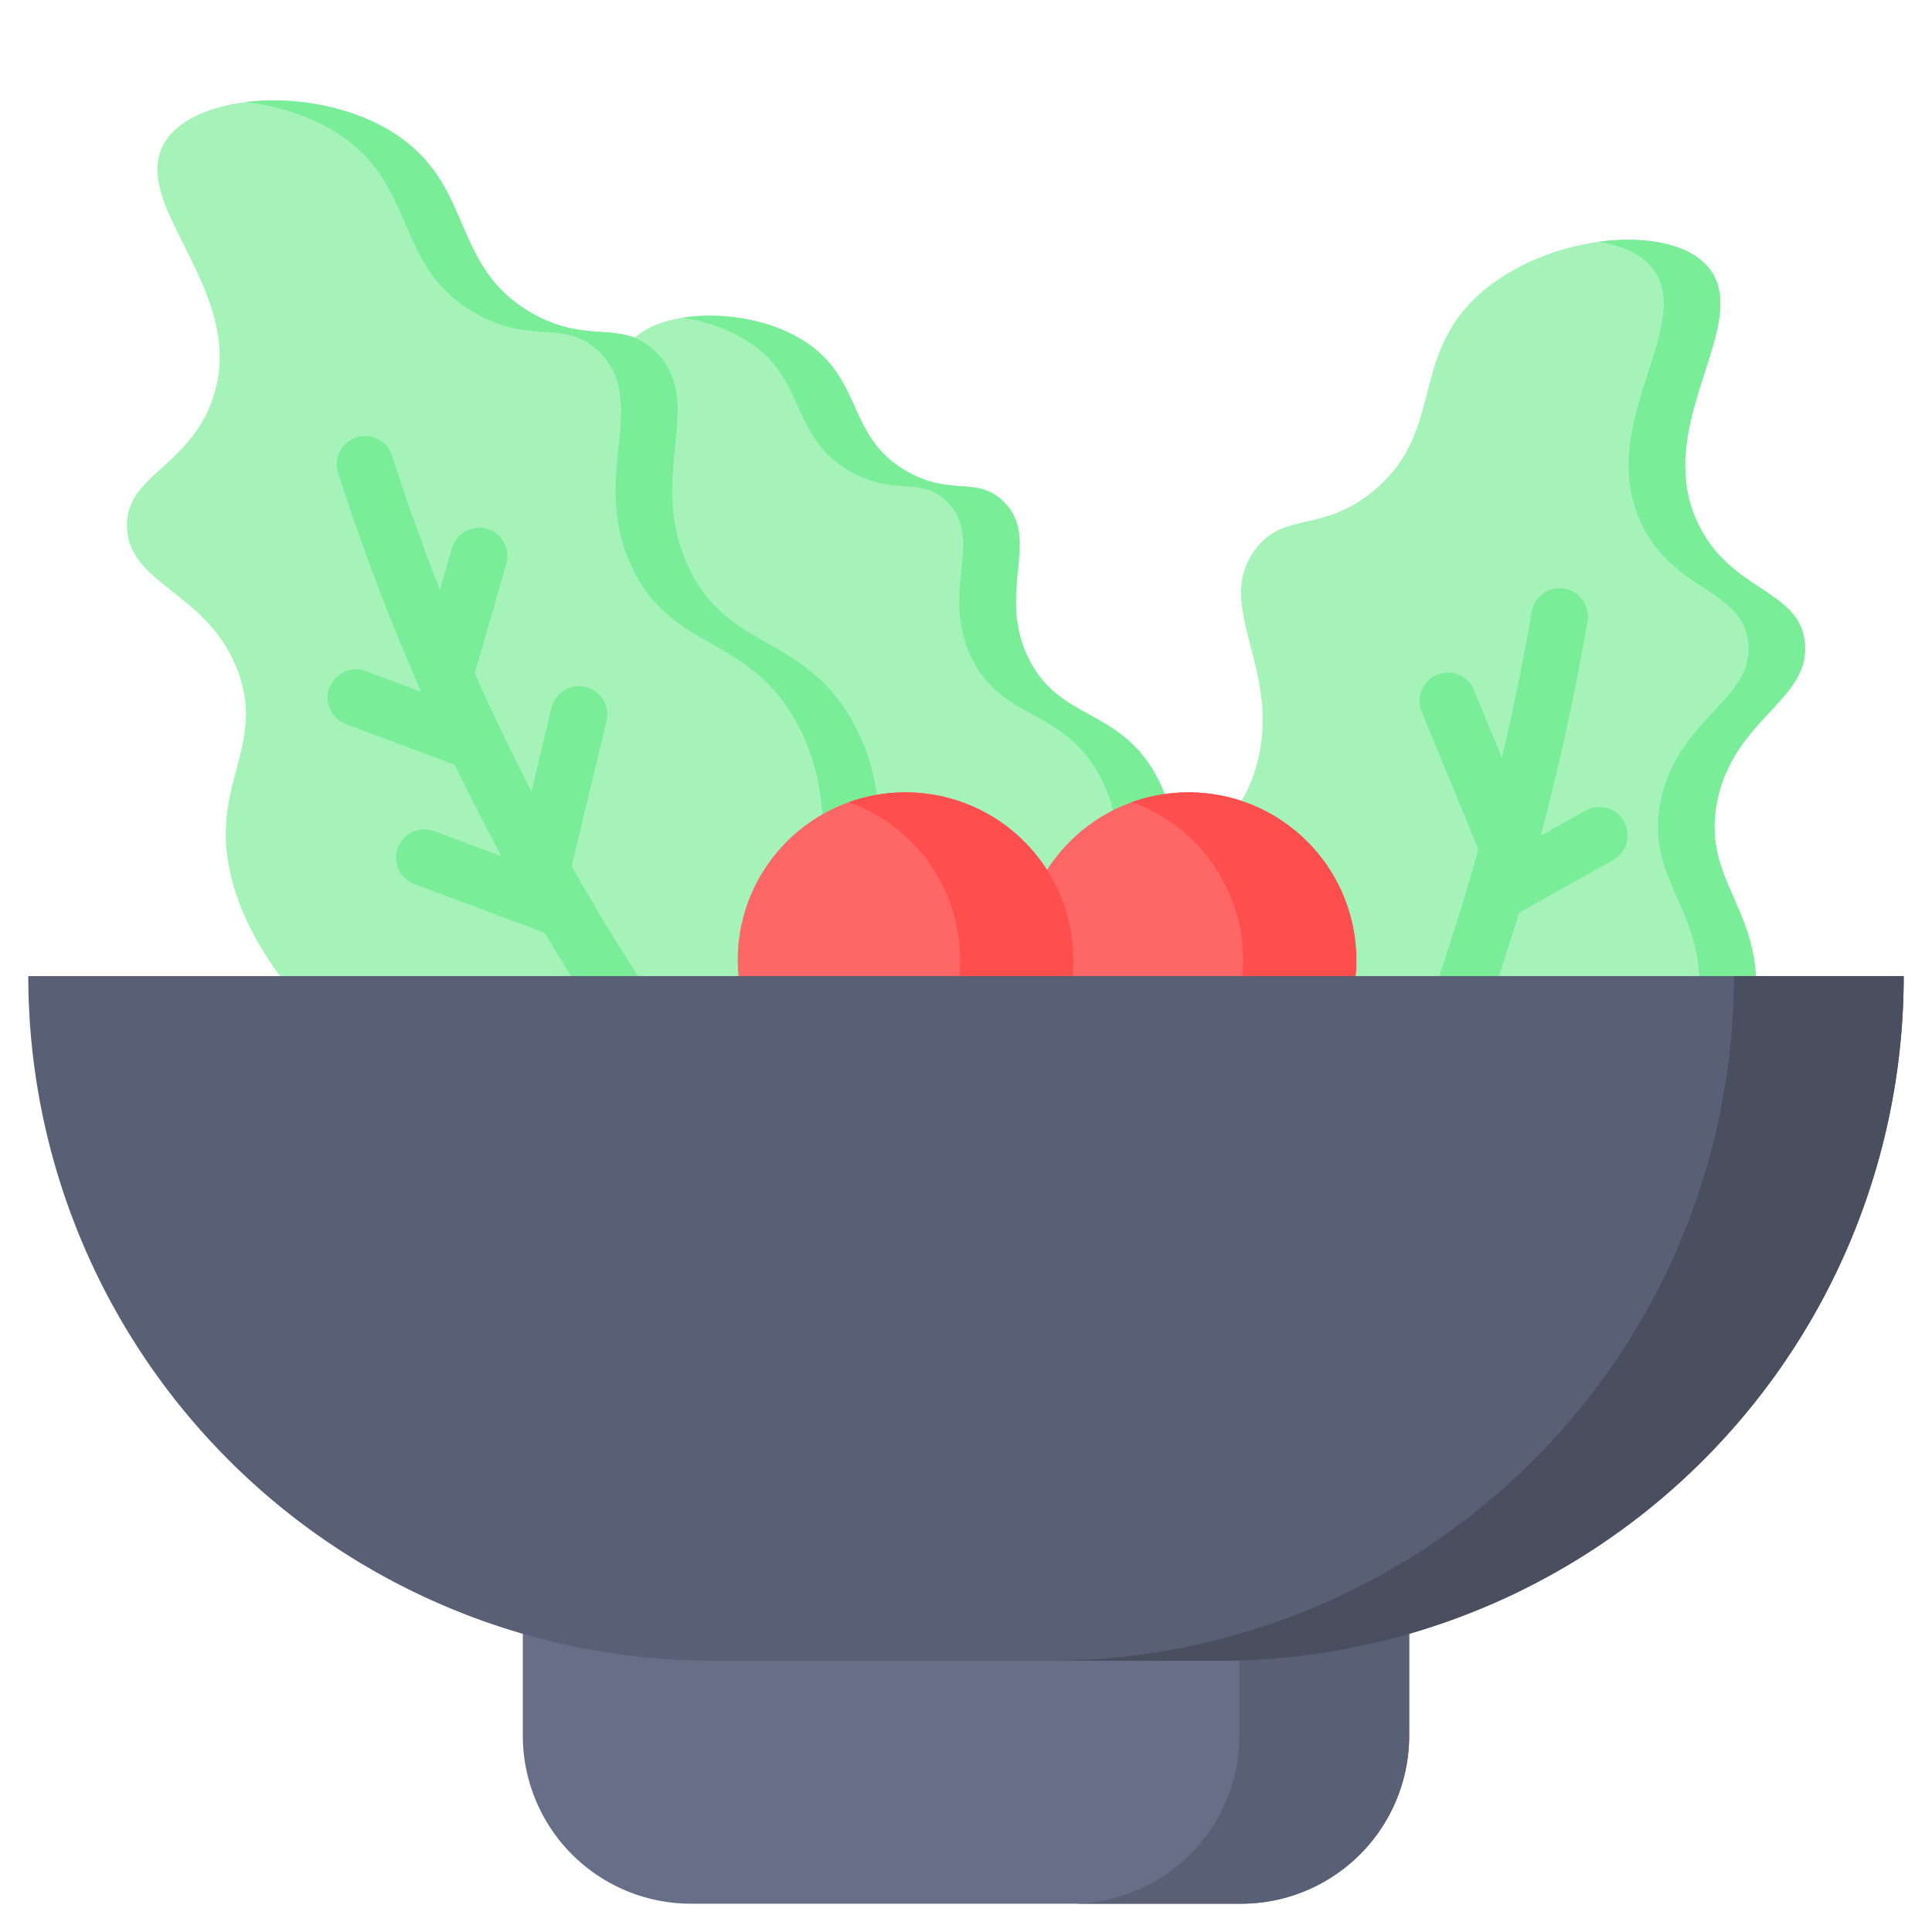 <svg xmlns="http://www.w3.org/2000/svg" data-name="Layer 1" viewBox="0 0 512 512"><path fill="#a6f3ba" d="M179.538 227.76c-.97-13.605 7.402-20.613 2.08-33.846-6.074-15.1-21.836-16.461-22.418-27.61-.528-10.135 12.362-11.578 17.11-24.732 7.509-20.806-17.364-37.638-9.937-49.82 6.251-10.25 33.374-11.302 48.527-.128 13.734 10.129 9.923 24.59 25.625 33.405 11.648 6.54 18.21 1.087 25.225 7.726 10.401 9.842-1.823 23.911 6.721 41.522 8.197 16.896 23.899 13.11 33.838 31.106 9.815 17.772 2.53 37.531 1.402 40.483-8.726 22.828-32.8 35.303-53.685 36.967-38.149 3.04-72.66-29.435-74.488-55.073Z"/><path fill="#79ed97" d="M306.309 205.383c-9.94-17.997-25.64-14.21-33.838-31.106-8.544-17.61 3.68-31.68-6.72-41.523-7.016-6.638-13.578-1.186-25.226-7.725-15.702-8.814-11.89-23.277-25.625-33.405-9.396-6.929-23.391-9.153-34.162-7.401a43.273 43.273 0 0 1 19.162 7.401c13.734 10.128 9.923 24.59 25.625 33.405 11.648 6.54 18.21 1.087 25.225 7.725 10.401 9.843-1.823 23.912 6.721 41.523 8.197 16.896 23.899 13.11 33.838 31.106 9.815 17.772 2.53 37.531 1.402 40.483-8.376 21.912-30.892 34.279-51.156 36.708a63.952 63.952 0 0 0 12.47.259c20.886-1.664 44.96-14.14 53.686-36.967 1.128-2.952 8.413-22.71-1.402-40.483Z"/><path fill="#a6f3ba" d="M59.918 223.8c-1.18-18.603 9.864-28.248 2.966-46.313-7.87-20.612-28.56-22.365-29.246-37.612-.624-13.86 16.313-15.922 22.64-33.949 10.006-28.514-22.54-51.365-12.702-68.08 8.28-14.064 43.905-15.693 63.725-.513 17.966 13.76 12.86 33.569 33.419 45.517 15.25 8.864 23.905 1.36 33.071 10.392 13.59 13.391-2.56 32.722 8.537 56.752 10.647 23.055 31.293 17.766 44.219 42.315 12.765 24.242 3.062 51.322 1.56 55.368-11.618 31.286-43.319 48.518-70.756 50.94-50.117 4.422-95.21-39.759-97.433-74.816Z"/><path fill="#79ed97" d="M226.547 192.309c-12.926-24.549-33.572-19.26-44.219-42.315-11.097-24.03 5.053-43.36-8.537-56.752-9.166-9.032-17.82-1.528-33.071-10.392-20.56-11.948-15.453-31.757-33.419-45.517-11.547-8.844-28.453-11.973-42.197-10.27 9.769 1.14 19.634 4.477 27.197 10.27 17.966 13.76 12.86 33.569 33.419 45.517 15.25 8.864 23.905 1.36 33.071 10.392 13.59 13.391-2.56 32.722 8.537 56.752 10.647 23.055 31.293 17.766 44.219 42.315 12.765 24.243 3.062 51.322 1.56 55.368-11.551 31.108-42.956 48.314-70.284 50.89a80.408 80.408 0 0 0 14.528.05c27.437-2.422 59.138-19.654 70.755-50.94 1.503-4.046 11.206-31.125-1.56-55.368Z"/><path fill="#79ed97" d="M183.056 299.743a7.49 7.49 0 0 1-6.056-3.068 603.162 603.162 0 0 1-49.182-79.397 603.087 603.087 0 0 1-38.18-91.838 7.5 7.5 0 1 1 14.278-4.593 588.018 588.018 0 0 0 37.23 89.547A588.08 588.08 0 0 0 189.1 287.81a7.5 7.5 0 0 1-6.044 11.933Z"/><path fill="#79ed97" d="M117.874 186.435a7.506 7.506 0 0 1-7.21-9.58l9.113-31.604a7.5 7.5 0 1 1 14.413 4.156l-9.113 31.604a7.504 7.504 0 0 1-7.203 5.424zm25.64 51.703a7.507 7.507 0 0 1-7.299-9.256l9.938-41.31a7.5 7.5 0 0 1 14.584 3.51l-9.938 41.309a7.504 7.504 0 0 1-7.285 5.747z"/><path fill="#79ed97" d="M125.706 204.106a7.482 7.482 0 0 1-2.626-.477l-31.425-11.748a7.5 7.5 0 0 1 5.253-14.05l31.425 11.749a7.501 7.501 0 0 1-2.627 14.526zm22.77 44.13a7.482 7.482 0 0 1-2.626-.477l-35.978-13.45a7.5 7.5 0 1 1 5.253-14.05l35.978 13.45a7.501 7.501 0 0 1-2.628 14.527z"/><path fill="#a6f3ba" d="M465.223 257.172c-1.695-18.564-14.092-26.395-10.054-45.306 4.606-21.578 24.78-26.492 23.112-41.663-1.516-13.79-18.568-13.224-27.592-30.063-14.273-26.635 14.371-54.221 2.078-69.223-10.344-12.624-45.796-8.754-63.045 9.295-15.636 16.359-7.543 35.147-26.02 50.115-13.706 11.104-23.412 5.021-31.08 15.355-11.368 15.323 7.564 31.94.295 57.39-6.974 24.419-28.187 22.368-37.184 48.613-8.885 25.918 4.869 51.182 6.976 54.949 16.29 29.127 50.265 41.278 77.748 39.45 50.202-3.339 87.962-53.93 84.766-88.912Z"/><path fill="#79ed97" d="M455.169 211.866c4.606-21.578 24.78-26.492 23.112-41.663-1.516-13.79-18.568-13.224-27.592-30.063-14.273-26.635 14.371-54.221 2.078-69.223-5.189-6.333-16.697-8.512-29.056-6.836 6.065.964 11.093 3.22 14.056 6.836 12.293 15.002-16.35 42.588-2.078 69.223 9.024 16.84 26.076 16.272 27.592 30.063 1.667 15.17-18.506 20.085-23.112 41.663-4.038 18.911 8.359 26.742 10.054 45.306 3.154 34.522-33.58 84.241-82.793 88.751a84.967 84.967 0 0 0 13.027.161c50.202-3.338 87.962-53.93 84.766-88.912-1.695-18.564-14.092-26.395-10.054-45.306Z"/><path fill="#79ed97" d="M354.079 351.24a7.503 7.503 0 0 1-6.704-10.853 645.991 645.991 0 0 0 43.47-111.985 644.754 644.754 0 0 0 15.084-66.295 7.5 7.5 0 0 1 14.782 2.55 660.016 660.016 0 0 1-15.436 67.843 661.032 661.032 0 0 1-44.482 114.592 7.5 7.5 0 0 1-6.714 4.149Z"/><path fill="#79ed97" d="M399.695 232.098a7.502 7.502 0 0 1-6.939-4.647l-15.99-38.844a7.5 7.5 0 0 1 13.872-5.71l15.99 38.844a7.504 7.504 0 0 1-6.933 10.357Z"/><path fill="#79ed97" d="M396.197 244.392a7.501 7.501 0 0 1-3.682-14.04l27.65-15.54a7.5 7.5 0 0 1 7.35 13.076l-27.65 15.54a7.47 7.47 0 0 1-3.668.964zm-17.62 51.62a7.501 7.501 0 0 1-3.682-14.04l29.49-16.58a7.5 7.5 0 1 1 7.35 13.076l-29.49 16.58a7.465 7.465 0 0 1-3.668.963z"/><circle cx="314.971" cy="254.453" r="44.471" fill="#f66"/><path fill="#ff4e4e" d="M314.971 209.981a44.38 44.38 0 0 0-15 2.6 44.48 44.48 0 0 1 0 83.743 44.474 44.474 0 1 0 15-86.343Z"/><circle cx="239.971" cy="254.453" r="44.471" fill="#f66"/><path fill="#ff4e4e" d="M239.971 209.981a44.38 44.38 0 0 0-15 2.6 44.48 44.48 0 0 1 0 83.743 44.474 44.474 0 1 0 15-86.343Z"/><path fill="#676e87" d="M138.553 418.165h234.894v41.787a44.548 44.548 0 0 1-44.549 44.548H183.102a44.548 44.548 0 0 1-44.549-44.548v-41.787Z"/><path fill="#595f74" d="M328.447 418.165v41.787a44.548 44.548 0 0 1-44.548 44.548h45a44.548 44.548 0 0 0 44.548-44.548v-41.787Z"/><path fill="#595f74" d="M397.25 258.67H504.5a181.431 181.431 0 0 1-181.44 181.44H188.94A181.442 181.442 0 0 1 7.5 258.67h389.75Z"/><path fill="#4a4f60" d="M459.5 258.67a181.445 181.445 0 0 1-181.445 181.445h45A181.445 181.445 0 0 0 504.5 258.67Z"/></svg>